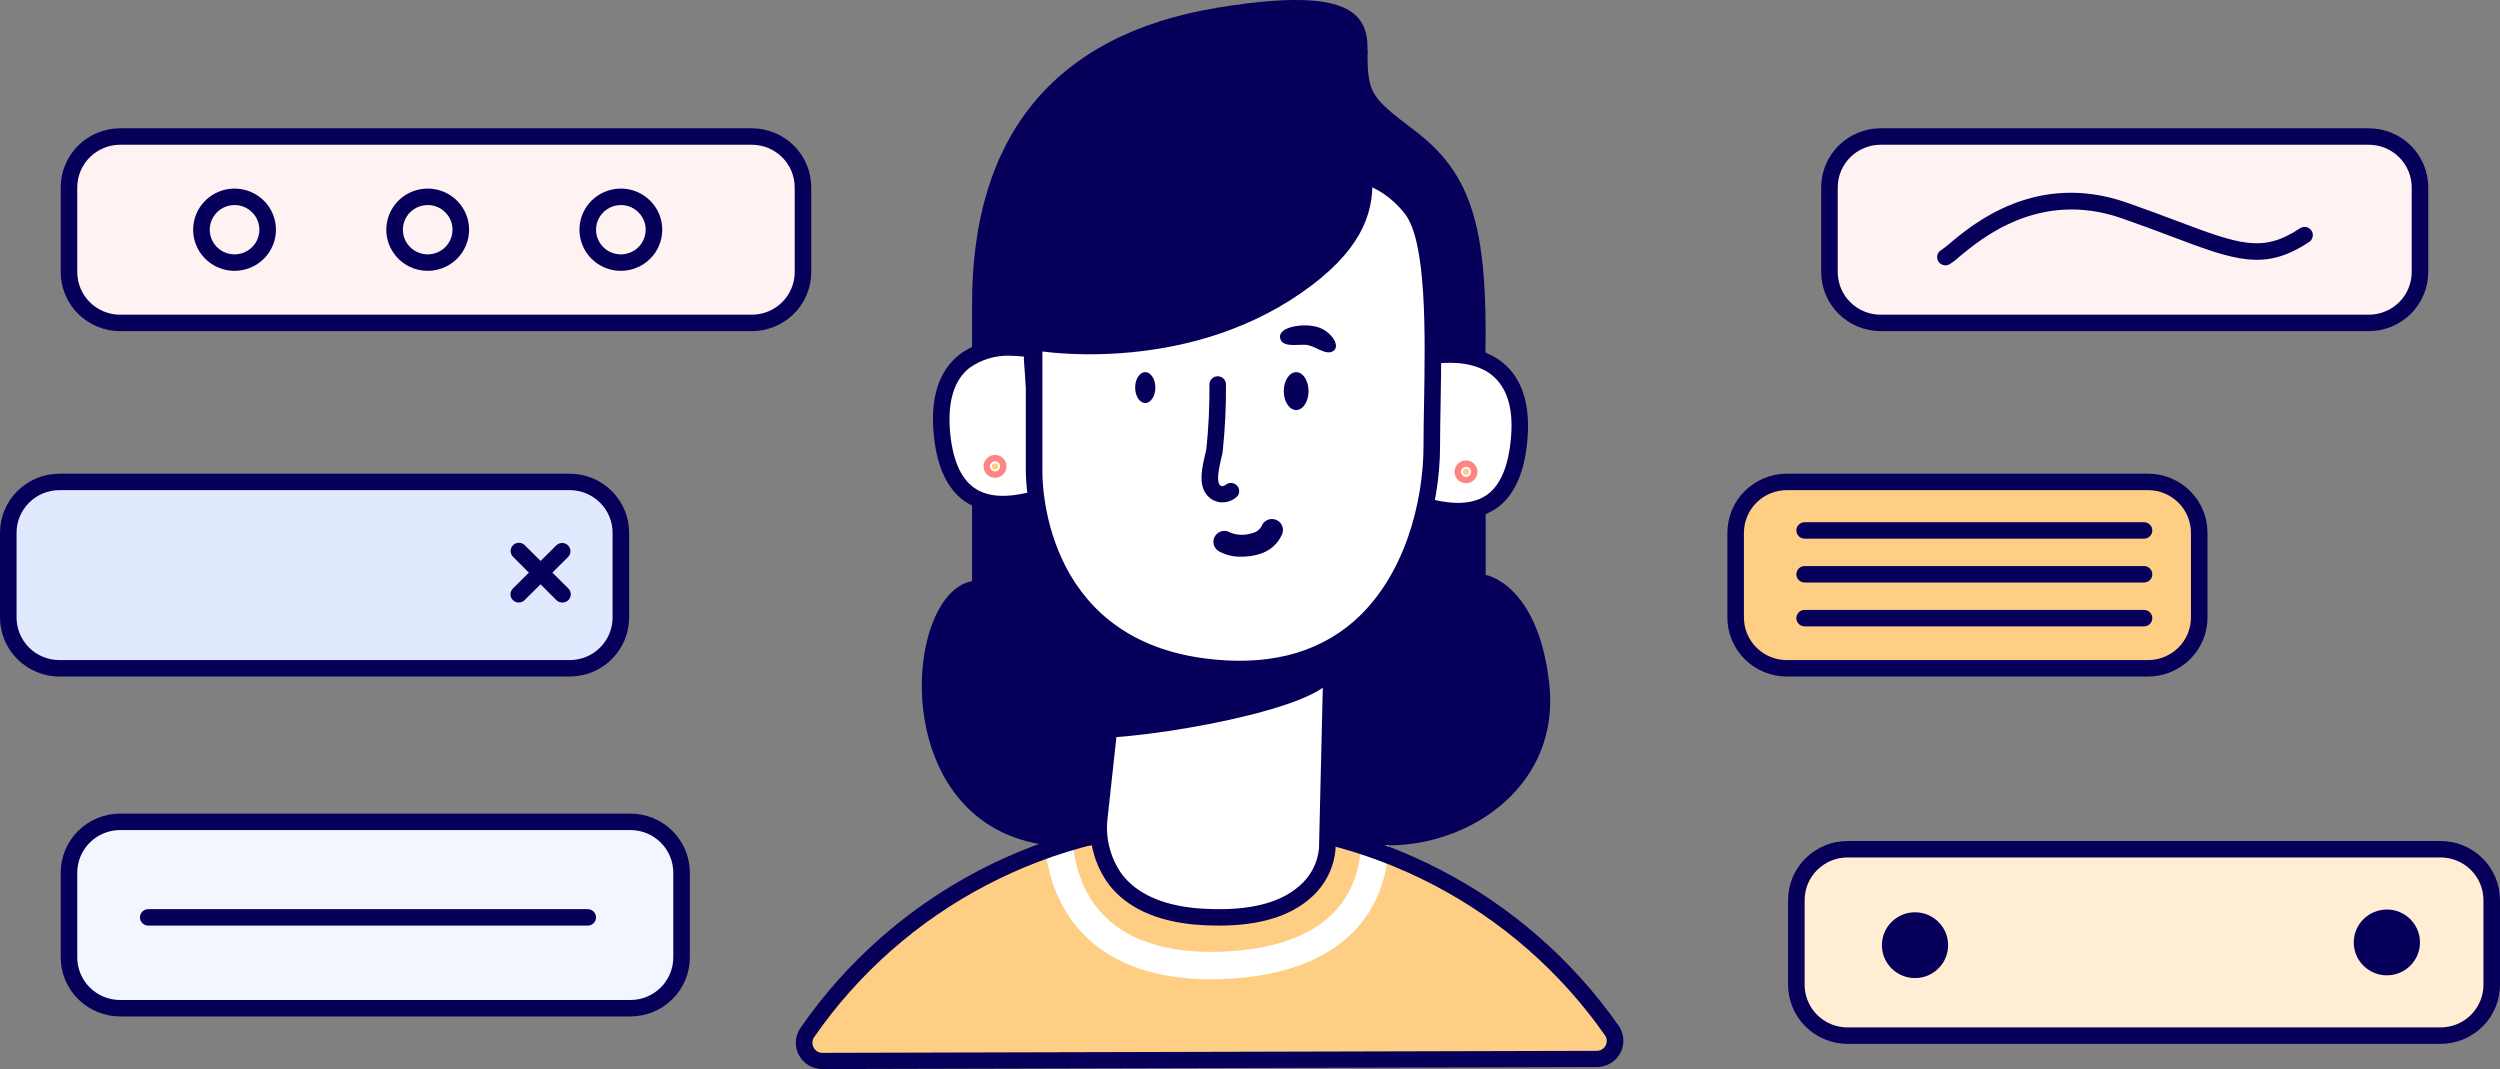 <svg width="297" height="127" viewBox="0 0 297 127" fill="none" xmlns="http://www.w3.org/2000/svg">
<rect x="0" y="0" width="297" height="127" fill="#808080" stroke="none"/>
<g clip-path="url(#clip0)">
<path fill-rule="evenodd" clip-rule="evenodd" d="M189.706 125.782C190.1 125.779 190.485 125.67 190.821 125.466C191.157 125.262 191.43 124.97 191.612 124.623C191.793 124.276 191.876 123.887 191.851 123.496C191.826 123.106 191.694 122.73 191.47 122.408C186.105 114.743 178.948 108.485 170.614 104.171C162.28 99.858 153.016 97.617 143.619 97.641C134.221 97.665 124.97 99.954 116.658 104.311C108.346 108.668 101.223 114.963 95.898 122.656C95.675 122.979 95.545 123.356 95.521 123.747C95.498 124.138 95.583 124.528 95.766 124.875C95.95 125.221 96.225 125.511 96.563 125.714C96.901 125.916 97.287 126.023 97.682 126.023L189.706 125.782Z" fill="#FFCE85"/>
<path d="M143.766 116.344C136.823 116.299 131.585 114.299 128.176 110.404C123.108 104.601 124.098 96.792 124.143 96.466L127.422 96.896C127.422 96.961 126.602 103.611 130.7 108.288C133.46 111.434 137.866 113.049 143.812 113.088C151.024 113.042 156.197 111.232 159.075 107.701C162.668 103.305 161.534 97.554 161.521 97.495L164.733 96.844C164.799 97.144 166.209 104.119 161.652 109.74C158.079 114.065 152.106 116.292 143.766 116.344Z" fill="white"/>
<path d="M97.689 127.007C97.115 127.006 96.553 126.85 96.063 126.555C95.573 126.26 95.172 125.838 94.906 125.334C94.639 124.83 94.516 124.263 94.55 123.695C94.585 123.126 94.774 122.578 95.099 122.109C100.514 114.285 107.759 107.883 116.211 103.452C124.664 99.021 134.073 96.693 143.63 96.668C153.188 96.643 162.609 98.922 171.085 103.309C179.561 107.695 186.84 114.059 192.296 121.855C192.624 122.323 192.816 122.872 192.853 123.441C192.889 124.01 192.768 124.578 192.503 125.084C192.237 125.59 191.838 126.014 191.347 126.311C190.856 126.607 190.294 126.764 189.719 126.766L97.689 127.007ZM143.786 98.622C134.522 98.625 125.397 100.865 117.198 105.15C108.998 109.434 101.97 115.634 96.718 123.216C96.596 123.392 96.525 123.599 96.513 123.812C96.502 124.026 96.55 124.239 96.653 124.427C96.746 124.622 96.893 124.786 97.076 124.901C97.26 125.016 97.472 125.078 97.689 125.079L189.706 124.838C189.922 124.837 190.133 124.778 190.317 124.666C190.5 124.555 190.65 124.396 190.749 124.206C190.849 124.016 190.894 123.803 190.88 123.589C190.866 123.376 190.793 123.17 190.67 122.994C185.41 115.477 178.398 109.334 170.232 105.089C162.067 100.844 152.989 98.623 143.773 98.616L143.786 98.622Z" fill="#07005A"/>
<path fill-rule="evenodd" clip-rule="evenodd" d="M115.482 59.459V69.04C107.208 70.531 105.281 98.134 124.576 100.433H164.91C174.863 100.433 185.372 93.19 184.055 81.258C182.737 69.326 176.495 68.297 176.495 68.297V59.459H115.482Z" fill="#07005A"/>
<path fill-rule="evenodd" clip-rule="evenodd" d="M133.034 74.7L130.582 97.085C130.582 97.085 128.831 107.604 141.957 108.861C157.561 110.164 157.692 100.824 157.692 100.824L158.347 73.182" fill="white"/>
<path d="M144.829 109.962C143.885 109.962 142.901 109.923 141.872 109.838C137.237 109.388 133.834 107.793 131.736 105.083C130.005 102.735 129.245 99.817 129.612 96.929L132.057 74.589L134.024 74.804L131.579 97.196C131.29 99.572 131.913 101.97 133.323 103.911C135.073 106.164 138.017 107.5 142.062 107.89C147.727 108.359 151.896 107.467 154.388 105.227C155.705 104.106 156.533 102.52 156.696 100.804L157.351 73.156L159.318 73.201L158.663 100.843C158.487 103.079 157.44 105.159 155.745 106.64C153.286 108.848 149.628 109.962 144.829 109.962Z" fill="#07005A"/>
<path fill-rule="evenodd" clip-rule="evenodd" d="M176.495 39.593C176.495 26.268 174.469 20.354 168.044 15.495C162.838 11.541 162.458 11.164 162.458 5.986L160.059 3.908C160.059 3.908 156.702 17.449 159.403 19.37C162.104 21.292 167.815 24.906 169.408 41.515L176.469 42.082L176.495 39.593Z" fill="#07005A"/>
<path fill-rule="evenodd" clip-rule="evenodd" d="M168.529 59.921C172.142 60.924 179.675 62.846 180.501 51.923C181.327 41 171.978 41.626 168.621 42.629L169.755 43.469L168.529 59.921Z" fill="white"/>
<path d="M173.223 61.693C171.541 61.64 169.873 61.36 168.267 60.859C168.048 60.8 167.856 60.667 167.725 60.483C167.595 60.298 167.534 60.074 167.552 59.849L168.732 43.931L168.031 43.41C167.885 43.302 167.772 43.155 167.704 42.987C167.637 42.818 167.619 42.634 167.651 42.456C167.683 42.278 167.764 42.111 167.885 41.976C168.007 41.841 168.164 41.742 168.339 41.691C170.627 41.039 175.328 40.531 178.462 43.032C180.77 44.876 181.786 47.891 181.478 51.995C181.17 56.098 179.924 58.892 177.747 60.41C176.41 61.295 174.829 61.743 173.223 61.693ZM169.571 59.185C171.538 59.706 174.515 60.273 176.619 58.807C178.285 57.648 179.242 55.303 179.517 51.851C179.793 48.399 178.999 45.989 177.229 44.556C175.459 43.124 172.718 42.935 170.673 43.195C170.707 43.307 170.718 43.424 170.706 43.54L169.571 59.185Z" fill="#07005A"/>
<path fill-rule="evenodd" clip-rule="evenodd" d="M123.835 59.094C120.223 60.097 112.69 62.018 111.87 51.096C111.05 40.173 120.393 40.798 123.75 41.801L122.603 42.642L123.835 59.094Z" fill="white"/>
<path d="M119.148 60.865C117.538 60.91 115.954 60.455 114.617 59.563C112.447 58.045 111.188 55.212 110.887 51.148C110.585 47.084 111.601 44.029 113.909 42.186C117.043 39.685 121.744 40.167 124.026 40.844C124.201 40.897 124.357 40.996 124.479 41.132C124.601 41.267 124.682 41.434 124.714 41.612C124.747 41.791 124.729 41.974 124.661 42.142C124.594 42.31 124.481 42.456 124.334 42.563L123.639 43.084L124.819 59.003C124.836 59.227 124.774 59.451 124.644 59.635C124.514 59.819 124.323 59.952 124.104 60.012C122.499 60.519 120.831 60.806 119.148 60.865ZM120.046 42.264C118.292 42.191 116.564 42.708 115.142 43.729C113.365 45.149 112.598 47.637 112.847 51.024C113.096 54.411 114.08 56.821 115.752 57.967C117.856 59.439 120.82 58.866 122.8 58.351L121.633 42.72C121.626 42.603 121.639 42.487 121.672 42.375C121.133 42.304 120.59 42.267 120.046 42.264Z" fill="#07005A"/>
<path fill-rule="evenodd" clip-rule="evenodd" d="M137.931 20.399C132.607 20.399 122.851 25.05 122.851 34.077V55.948C122.851 55.948 122.386 76.425 142.881 79.174C165.172 82.163 170.096 62.481 170.096 52.965C170.096 44.198 171.099 29.14 167.657 24.776C164.215 20.412 160.039 20.269 157.233 20.269C154.427 20.269 137.931 20.399 137.931 20.399Z" fill="white"/>
<path d="M147.3 80.457C145.778 80.454 144.258 80.347 142.75 80.138C121.626 77.305 121.868 56.143 121.868 55.928V34.083C121.868 28.606 125.101 25.069 127.808 23.07C130.811 20.855 134.784 19.422 137.931 19.422C138.252 19.422 154.473 19.292 157.233 19.292C159.803 19.292 164.583 19.292 168.431 24.17C171.493 28.078 171.296 39.086 171.145 47.943C171.113 49.748 171.08 51.454 171.08 52.965C171.08 59.993 168.713 69.561 162.071 75.331C158.144 78.737 153.188 80.457 147.3 80.457ZM137.931 21.376C133.014 21.376 123.835 25.74 123.835 34.083V55.948C123.835 56.769 123.652 75.605 143.012 78.204C150.349 79.187 156.322 77.722 160.78 73.859C166.923 68.518 169.113 59.53 169.113 52.965C169.113 51.434 169.146 49.708 169.178 47.911C169.316 39.808 169.513 28.71 166.884 25.375C163.606 21.246 159.626 21.246 157.233 21.246C154.466 21.246 138.108 21.376 137.938 21.376H137.931Z" fill="#07005A"/>
<path fill-rule="evenodd" clip-rule="evenodd" d="M115.482 42.075C115.482 42.075 119.633 40.733 121.285 41.3C122.937 41.867 140.39 44.628 154.558 34.819C168.726 25.011 160.57 17.117 161.855 10.291C163.14 3.465 164.215 -2.293 144.684 0.905C125.153 4.103 115.482 16.263 115.482 36.076V42.075Z" fill="#07005A"/>
<path d="M118.21 55.779C118.42 55.779 118.591 55.61 118.591 55.401C118.591 55.192 118.42 55.023 118.21 55.023C118 55.023 117.83 55.192 117.83 55.401C117.83 55.61 118 55.779 118.21 55.779Z" fill="#FFCE85"/>
<path d="M118.21 56.756C117.941 56.756 117.677 56.676 117.453 56.527C117.228 56.378 117.054 56.167 116.95 55.919C116.847 55.672 116.82 55.399 116.873 55.137C116.926 54.874 117.055 54.632 117.246 54.443C117.437 54.254 117.68 54.124 117.944 54.072C118.209 54.02 118.483 54.047 118.732 54.149C118.981 54.252 119.194 54.425 119.344 54.648C119.494 54.871 119.574 55.133 119.574 55.401C119.574 55.76 119.43 56.105 119.175 56.359C118.919 56.613 118.572 56.756 118.21 56.756ZM118.21 54.802C118.091 54.802 117.974 54.837 117.875 54.903C117.776 54.968 117.699 55.062 117.653 55.172C117.607 55.281 117.596 55.401 117.619 55.518C117.642 55.634 117.7 55.741 117.784 55.825C117.868 55.908 117.976 55.965 118.093 55.989C118.21 56.012 118.331 56 118.441 55.955C118.551 55.909 118.646 55.832 118.712 55.734C118.778 55.635 118.814 55.519 118.814 55.401C118.814 55.242 118.75 55.09 118.637 54.977C118.524 54.865 118.37 54.802 118.21 54.802Z" fill="#FF8585"/>
<path d="M174.162 56.43C174.372 56.43 174.542 56.261 174.542 56.052C174.542 55.844 174.372 55.674 174.162 55.674C173.952 55.674 173.781 55.844 173.781 56.052C173.781 56.261 173.952 56.43 174.162 56.43Z" fill="#FFCE85"/>
<path d="M174.162 57.407C173.892 57.407 173.628 57.328 173.404 57.179C173.18 57.03 173.005 56.818 172.902 56.571C172.798 56.323 172.771 56.051 172.824 55.788C172.877 55.525 173.007 55.284 173.197 55.094C173.388 54.905 173.631 54.776 173.896 54.724C174.16 54.671 174.434 54.698 174.683 54.801C174.933 54.903 175.146 55.077 175.295 55.3C175.445 55.522 175.525 55.784 175.525 56.052C175.525 56.411 175.382 56.756 175.126 57.01C174.87 57.264 174.523 57.407 174.162 57.407ZM174.162 55.453C174.042 55.453 173.926 55.488 173.826 55.554C173.727 55.62 173.65 55.713 173.604 55.823C173.559 55.932 173.547 56.053 173.57 56.169C173.593 56.285 173.651 56.392 173.735 56.476C173.819 56.56 173.927 56.617 174.044 56.64C174.161 56.663 174.282 56.651 174.392 56.606C174.503 56.56 174.597 56.484 174.663 56.385C174.729 56.287 174.765 56.171 174.765 56.052C174.765 55.974 174.749 55.896 174.719 55.823C174.689 55.75 174.644 55.684 174.588 55.629C174.532 55.573 174.466 55.529 174.392 55.499C174.319 55.468 174.241 55.453 174.162 55.453Z" fill="#FF8585"/>
<path fill-rule="evenodd" clip-rule="evenodd" d="M155.075 40.961C156.19 41.007 157.429 42.264 158.354 41.73C159.278 41.196 158.308 39.522 156.728 38.923C155.148 38.323 151.981 38.753 152.066 40.03C152.151 41.306 153.967 40.922 155.075 40.961Z" fill="#07005A"/>
<path d="M145.196 59.68H145.104C144.742 59.662 144.388 59.562 144.071 59.387C143.754 59.212 143.481 58.967 143.275 58.67C142.35 57.407 142.836 55.414 143.183 53.935C143.236 53.721 143.281 53.532 143.314 53.369C143.579 50.813 143.701 48.246 143.681 45.677C143.681 45.418 143.785 45.169 143.969 44.986C144.154 44.803 144.404 44.7 144.665 44.7C144.926 44.7 145.176 44.803 145.36 44.986C145.545 45.169 145.648 45.418 145.648 45.677C145.667 48.377 145.531 51.075 145.242 53.76C145.202 53.942 145.157 54.15 145.097 54.411C144.914 55.193 144.475 57.016 144.868 57.55C144.999 57.733 145.104 57.746 145.143 57.752C145.292 57.757 145.438 57.716 145.563 57.635C145.743 57.469 145.979 57.376 146.225 57.374C146.47 57.372 146.708 57.462 146.89 57.625C147.073 57.788 147.187 58.014 147.211 58.257C147.235 58.499 147.166 58.742 147.018 58.938C146.779 59.175 146.495 59.363 146.182 59.491C145.869 59.618 145.534 59.683 145.196 59.68Z" fill="#07005A"/>
<path d="M147.516 66.135C146.605 66.165 145.702 65.961 144.894 65.542C144.731 65.464 144.585 65.354 144.467 65.218C144.349 65.082 144.261 64.923 144.208 64.751C144.154 64.58 144.137 64.399 144.158 64.22C144.178 64.042 144.236 63.87 144.326 63.714C144.417 63.559 144.539 63.424 144.685 63.317C144.831 63.211 144.997 63.136 145.173 63.096C145.35 63.057 145.532 63.054 145.71 63.089C145.887 63.123 146.056 63.193 146.205 63.295C147.029 63.602 147.935 63.616 148.768 63.334C148.999 63.283 149.216 63.185 149.405 63.046C149.595 62.907 149.753 62.73 149.87 62.526C149.929 62.359 150.023 62.206 150.144 62.075C150.266 61.945 150.413 61.841 150.576 61.769C150.739 61.697 150.916 61.66 151.095 61.658C151.273 61.657 151.45 61.691 151.615 61.76C151.78 61.829 151.928 61.931 152.052 62.059C152.176 62.187 152.272 62.339 152.334 62.505C152.397 62.671 152.425 62.849 152.416 63.026C152.407 63.203 152.361 63.377 152.283 63.536C152.033 64.086 151.666 64.576 151.206 64.971C150.746 65.366 150.205 65.656 149.621 65.822C148.94 66.033 148.23 66.138 147.516 66.135Z" fill="#07005A"/>
<path fill-rule="evenodd" clip-rule="evenodd" d="M153.988 48.712C154.794 48.712 155.456 47.702 155.456 46.465C155.456 45.227 154.801 44.211 153.988 44.211C153.175 44.211 152.513 45.221 152.513 46.465C152.513 47.709 153.175 48.712 153.988 48.712Z" fill="#07005A"/>
<path fill-rule="evenodd" clip-rule="evenodd" d="M136.056 47.878C136.712 47.878 137.256 47.058 137.256 46.048C137.256 45.038 136.718 44.211 136.056 44.211C135.394 44.211 134.856 45.032 134.856 46.048C134.856 47.064 135.394 47.878 136.056 47.878Z" fill="#07005A"/>
<path fill-rule="evenodd" clip-rule="evenodd" d="M129.061 87.706C136.331 87.862 157.207 84.189 158.315 80.359V77.207L153.588 79.018L143.688 79.356L132.542 75.846L129.061 87.706Z" fill="#07005A"/>
<path d="M89.316 16.218H14.273C10.916 16.218 8.195 18.921 8.195 22.256V32.325C8.195 35.659 10.916 38.362 14.273 38.362H89.316C92.673 38.362 95.394 35.659 95.394 32.325V22.256C95.394 18.921 92.673 16.218 89.316 16.218Z" fill="#FFF2F2"/>
<path d="M89.316 39.34H14.273C12.402 39.338 10.608 38.599 9.284 37.285C7.961 35.972 7.215 34.19 7.212 32.331V22.256C7.214 20.396 7.958 18.612 9.282 17.297C10.606 15.982 12.401 15.243 14.273 15.241H89.316C91.189 15.243 92.984 15.982 94.307 17.297C95.631 18.612 96.376 20.396 96.377 22.256V32.331C96.374 34.19 95.629 35.972 94.305 37.285C92.981 38.599 91.187 39.338 89.316 39.34ZM14.273 17.195C12.922 17.197 11.628 17.73 10.673 18.679C9.718 19.628 9.181 20.914 9.179 22.256V32.331C9.181 33.672 9.718 34.958 10.673 35.906C11.628 36.853 12.923 37.386 14.273 37.386H89.316C90.666 37.386 91.961 36.853 92.916 35.906C93.871 34.958 94.409 33.672 94.411 32.331V22.256C94.409 20.914 93.872 19.628 92.917 18.679C91.962 17.73 90.667 17.197 89.316 17.195H14.273Z" fill="#07005A"/>
<path d="M281.415 16.218H223.418C220.062 16.218 217.341 18.921 217.341 22.256V32.325C217.341 35.659 220.062 38.362 223.418 38.362H281.415C284.772 38.362 287.493 35.659 287.493 32.325V22.256C287.493 18.921 284.772 16.218 281.415 16.218Z" fill="#FFF2F2"/>
<path d="M281.416 39.34H223.419C221.547 39.338 219.753 38.599 218.43 37.285C217.106 35.972 216.361 34.19 216.357 32.331V22.256C216.359 20.396 217.104 18.612 218.427 17.297C219.751 15.982 221.546 15.243 223.419 15.241H281.416C283.288 15.243 285.083 15.982 286.407 17.297C287.73 18.612 288.475 20.396 288.477 22.256V32.331C288.473 34.19 287.728 35.972 286.404 37.285C285.081 38.599 283.287 39.338 281.416 39.34ZM223.419 17.195C222.068 17.197 220.773 17.73 219.818 18.679C218.863 19.628 218.326 20.914 218.324 22.256V32.331C218.326 33.672 218.864 34.958 219.819 35.906C220.774 36.853 222.069 37.386 223.419 37.386H281.416C282.765 37.386 284.06 36.853 285.015 35.906C285.971 34.958 286.508 33.672 286.51 32.331V22.256C286.508 20.914 285.971 19.628 285.016 18.679C284.061 17.73 282.766 17.197 281.416 17.195H223.419Z" fill="#07005A"/>
<path d="M255.19 57.251H212.273C208.916 57.251 206.195 59.954 206.195 63.288V73.358C206.195 76.692 208.916 79.395 212.273 79.395H255.19C258.547 79.395 261.268 76.692 261.268 73.358V63.288C261.268 59.954 258.547 57.251 255.19 57.251Z" fill="#FFCE85"/>
<path d="M255.191 80.372H212.273C210.402 80.371 208.608 79.632 207.284 78.318C205.961 77.004 205.215 75.223 205.212 73.364V63.288C205.214 61.428 205.958 59.645 207.282 58.33C208.606 57.015 210.401 56.275 212.273 56.274H255.191C257.063 56.275 258.858 57.015 260.182 58.33C261.505 59.645 262.25 61.428 262.252 63.288V73.364C262.248 75.223 261.503 77.004 260.179 78.318C258.856 79.632 257.062 80.371 255.191 80.372ZM212.273 58.228C210.922 58.229 209.628 58.763 208.673 59.712C207.718 60.66 207.181 61.947 207.179 63.288V73.364C207.181 74.705 207.718 75.991 208.673 76.939C209.628 77.886 210.923 78.418 212.273 78.418H255.191C256.54 78.418 257.835 77.886 258.79 76.939C259.746 75.991 260.283 74.705 260.285 73.364V63.288C260.283 61.947 259.746 60.66 258.791 59.712C257.836 58.763 256.541 58.229 255.191 58.228H212.273Z" fill="#07005A"/>
<path d="M289.939 100.889H219.485C216.128 100.889 213.407 103.592 213.407 106.926V116.996C213.407 120.33 216.128 123.034 219.485 123.034H289.939C293.295 123.034 296.016 120.33 296.016 116.996V106.926C296.016 103.592 293.295 100.889 289.939 100.889Z" fill="#FFEED4"/>
<path d="M289.939 124.011H219.485C217.614 124.009 215.82 123.27 214.496 121.956C213.173 120.643 212.427 118.861 212.424 117.002V106.927C212.426 105.067 213.17 103.283 214.494 101.968C215.818 100.653 217.613 99.914 219.485 99.912H289.939C291.811 99.914 293.606 100.653 294.93 101.968C296.254 103.283 296.998 105.067 297 106.927V117.002C296.997 118.861 296.251 120.643 294.928 121.956C293.604 123.27 291.81 124.009 289.939 124.011ZM219.485 101.866C218.134 101.868 216.84 102.401 215.885 103.35C214.93 104.299 214.392 105.585 214.391 106.927V117.002C214.392 118.343 214.93 119.629 215.885 120.577C216.84 121.524 218.135 122.057 219.485 122.057H289.939C291.289 122.057 292.584 121.524 293.539 120.577C294.494 119.629 295.031 118.343 295.033 117.002V106.927C295.031 105.585 294.494 104.299 293.539 103.35C292.584 102.401 291.289 101.868 289.939 101.866H219.485Z" fill="#07005A"/>
<path d="M67.681 57.251H7.061C3.704 57.251 0.983 59.954 0.983 63.288V73.358C0.983 76.692 3.704 79.395 7.061 79.395H67.681C71.037 79.395 73.758 76.692 73.758 73.358V63.288C73.758 59.954 71.037 57.251 67.681 57.251Z" fill="#E1E9FE"/>
<path d="M67.681 80.372H7.061C5.19 80.371 3.396 79.632 2.072 78.318C0.749 77.004 0.003 75.223 0 73.364L0 63.288C0.002 61.428 0.746 59.645 2.07 58.33C3.394 57.015 5.189 56.275 7.061 56.274H67.681C69.553 56.275 71.348 57.015 72.672 58.33C73.996 59.645 74.74 61.428 74.742 63.288V73.364C74.738 75.223 73.993 77.004 72.669 78.318C71.346 79.632 69.552 80.371 67.681 80.372ZM7.061 58.228C5.711 58.229 4.416 58.763 3.461 59.712C2.506 60.66 1.969 61.947 1.967 63.288V73.364C1.969 74.705 2.506 75.991 3.461 76.939C4.416 77.886 5.711 78.418 7.061 78.418H67.681C69.031 78.418 70.325 77.886 71.28 76.939C72.236 75.991 72.773 74.705 72.775 73.364V63.288C72.773 61.947 72.236 60.66 71.281 59.712C70.326 58.763 69.031 58.229 67.681 58.228H7.061Z" fill="#07005A"/>
<path d="M74.892 97.632H14.273C10.916 97.632 8.195 100.335 8.195 103.67V113.739C8.195 117.074 10.916 119.777 14.273 119.777H74.892C78.249 119.777 80.97 117.074 80.97 113.739V103.67C80.97 100.335 78.249 97.632 74.892 97.632Z" fill="#F2F6FF"/>
<path d="M74.892 120.754H14.273C12.402 120.752 10.608 120.014 9.284 118.7C7.961 117.386 7.215 115.605 7.212 113.746V103.67C7.214 101.81 7.958 100.027 9.282 98.712C10.606 97.397 12.401 96.657 14.273 96.655H74.892C76.765 96.657 78.56 97.397 79.884 98.712C81.207 100.027 81.952 101.81 81.954 103.67V113.746C81.95 115.605 81.205 117.386 79.881 118.7C78.558 120.014 76.764 120.752 74.892 120.754ZM14.273 98.609C12.922 98.611 11.628 99.145 10.673 100.093C9.718 101.042 9.181 102.328 9.179 103.67V113.746C9.181 115.087 9.718 116.372 10.673 117.32C11.628 118.268 12.923 118.8 14.273 118.8H74.892C76.243 118.8 77.537 118.268 78.492 117.32C79.448 116.372 79.985 115.087 79.987 113.746V103.67C79.985 102.328 79.448 101.042 78.493 100.093C77.538 99.145 76.243 98.611 74.892 98.609H14.273Z" fill="#07005A"/>
<path d="M61.629 71.58C61.5 71.581 61.371 71.556 61.252 71.507C61.133 71.457 61.025 71.385 60.934 71.293C60.842 71.203 60.769 71.095 60.719 70.977C60.669 70.858 60.644 70.731 60.644 70.603C60.644 70.474 60.669 70.347 60.719 70.228C60.769 70.11 60.842 70.002 60.934 69.912L66.087 64.793C66.178 64.702 66.287 64.629 66.406 64.58C66.526 64.531 66.654 64.505 66.783 64.505C66.912 64.504 67.041 64.529 67.16 64.578C67.28 64.627 67.389 64.699 67.48 64.79C67.572 64.88 67.645 64.988 67.695 65.107C67.745 65.225 67.77 65.353 67.77 65.481C67.771 65.609 67.746 65.737 67.696 65.856C67.647 65.975 67.575 66.083 67.484 66.174L62.324 71.293C62.233 71.385 62.125 71.457 62.006 71.507C61.886 71.556 61.758 71.581 61.629 71.58Z" fill="#07005A"/>
<path d="M66.795 71.58C66.665 71.581 66.536 71.556 66.415 71.507C66.295 71.457 66.185 71.385 66.094 71.293L60.973 66.174C60.877 66.084 60.799 65.976 60.745 65.856C60.691 65.737 60.663 65.607 60.66 65.476C60.658 65.345 60.682 65.215 60.732 65.093C60.781 64.971 60.855 64.861 60.948 64.768C61.042 64.675 61.153 64.602 61.275 64.553C61.398 64.504 61.529 64.48 61.661 64.482C61.793 64.484 61.923 64.513 62.044 64.567C62.164 64.62 62.273 64.697 62.363 64.793L67.523 69.912C67.706 70.096 67.808 70.344 67.808 70.603C67.808 70.861 67.706 71.109 67.523 71.293C67.428 71.388 67.315 71.463 67.189 71.512C67.064 71.562 66.93 71.585 66.795 71.58Z" fill="#07005A"/>
<path d="M27.864 32.175C26.892 32.175 25.941 31.889 25.133 31.352C24.324 30.815 23.694 30.052 23.322 29.16C22.949 28.267 22.852 27.285 23.042 26.337C23.232 25.39 23.7 24.519 24.387 23.836C25.075 23.153 25.951 22.688 26.905 22.499C27.859 22.311 28.848 22.407 29.746 22.777C30.645 23.147 31.413 23.773 31.953 24.576C32.493 25.38 32.782 26.324 32.782 27.29C32.782 28.586 32.264 29.828 31.341 30.744C30.419 31.66 29.169 32.175 27.864 32.175ZM27.864 24.359C27.281 24.359 26.711 24.531 26.225 24.853C25.74 25.175 25.362 25.633 25.139 26.169C24.915 26.704 24.857 27.293 24.971 27.862C25.085 28.43 25.366 28.953 25.778 29.363C26.191 29.773 26.717 30.052 27.289 30.165C27.861 30.278 28.454 30.22 28.994 29.998C29.533 29.776 29.993 29.401 30.318 28.919C30.642 28.436 30.815 27.87 30.815 27.29C30.813 26.513 30.502 25.769 29.949 25.22C29.396 24.67 28.646 24.361 27.864 24.359Z" fill="#07005A"/>
<path d="M50.811 32.175C49.838 32.175 48.888 31.889 48.079 31.352C47.27 30.815 46.64 30.052 46.268 29.16C45.896 28.267 45.798 27.285 45.988 26.337C46.178 25.39 46.646 24.519 47.334 23.836C48.022 23.153 48.898 22.688 49.852 22.499C50.805 22.311 51.794 22.407 52.693 22.777C53.591 23.147 54.359 23.773 54.899 24.576C55.44 25.38 55.728 26.324 55.728 27.29C55.728 28.586 55.21 29.828 54.288 30.744C53.366 31.66 52.115 32.175 50.811 32.175ZM50.811 24.359C50.227 24.359 49.657 24.531 49.172 24.853C48.687 25.175 48.308 25.633 48.085 26.169C47.862 26.704 47.803 27.293 47.917 27.862C48.031 28.43 48.312 28.953 48.725 29.363C49.137 29.773 49.663 30.052 50.235 30.165C50.807 30.278 51.401 30.22 51.94 29.998C52.479 29.776 52.94 29.401 53.264 28.919C53.588 28.436 53.761 27.87 53.761 27.29C53.759 26.513 53.448 25.769 52.895 25.22C52.342 24.67 51.593 24.361 50.811 24.359Z" fill="#07005A"/>
<path d="M73.758 32.175C72.785 32.175 71.835 31.889 71.026 31.352C70.218 30.815 69.587 30.052 69.215 29.16C68.843 28.267 68.746 27.285 68.935 26.337C69.125 25.39 69.593 24.519 70.281 23.836C70.969 23.153 71.845 22.688 72.799 22.499C73.753 22.311 74.741 22.407 75.64 22.777C76.538 23.147 77.306 23.773 77.847 24.576C78.387 25.38 78.675 26.324 78.675 27.29C78.675 28.586 78.157 29.828 77.235 30.744C76.313 31.66 75.062 32.175 73.758 32.175ZM73.758 24.359C73.174 24.359 72.604 24.531 72.119 24.853C71.634 25.175 71.256 25.633 71.032 26.169C70.809 26.704 70.751 27.293 70.864 27.862C70.978 28.43 71.259 28.953 71.672 29.363C72.085 29.773 72.61 30.052 73.183 30.165C73.755 30.278 74.348 30.22 74.887 29.998C75.426 29.776 75.887 29.401 76.211 28.919C76.535 28.436 76.708 27.87 76.708 27.29C76.707 26.513 76.395 25.769 75.842 25.22C75.289 24.67 74.54 24.361 73.758 24.359Z" fill="#07005A"/>
<path d="M283.56 115.869C285.732 115.869 287.494 114.119 287.494 111.961C287.494 109.803 285.732 108.053 283.56 108.053C281.387 108.053 279.626 109.803 279.626 111.961C279.626 114.119 281.387 115.869 283.56 115.869Z" fill="#07005A"/>
<path d="M227.503 116.195C229.676 116.195 231.437 114.445 231.437 112.287C231.437 110.129 229.676 108.379 227.503 108.379C225.331 108.379 223.569 110.129 223.569 112.287C223.569 114.445 225.331 116.195 227.503 116.195Z" fill="#07005A"/>
<path d="M231.109 31.524C230.89 31.522 230.678 31.447 230.506 31.311C230.334 31.176 230.213 30.987 230.162 30.775C230.111 30.563 230.132 30.34 230.223 30.142C230.314 29.944 230.469 29.781 230.664 29.68C230.788 29.609 231.168 29.29 231.503 29.029C234.342 26.619 241.927 20.269 252.745 24.099C254.974 24.88 256.902 25.603 258.606 26.248C266.008 29.029 268.782 30.071 273.181 27.16C273.288 27.078 273.41 27.019 273.541 26.986C273.672 26.953 273.808 26.947 273.942 26.969C274.075 26.99 274.202 27.039 274.315 27.112C274.429 27.184 274.526 27.279 274.601 27.391C274.676 27.502 274.727 27.628 274.751 27.76C274.774 27.892 274.771 28.027 274.74 28.158C274.709 28.288 274.651 28.411 274.57 28.518C274.489 28.626 274.387 28.715 274.269 28.782C269.024 32.253 265.543 30.944 257.911 28.072C256.22 27.421 254.299 26.717 252.089 25.942C242.314 22.516 235.378 28.339 232.768 30.501C232.395 30.851 231.986 31.161 231.549 31.426C231.411 31.491 231.261 31.524 231.109 31.524Z" fill="#07005A"/>
<path d="M254.712 63.992H214.391C214.13 63.992 213.88 63.889 213.695 63.706C213.511 63.522 213.407 63.274 213.407 63.015C213.407 62.756 213.511 62.507 213.695 62.324C213.88 62.141 214.13 62.038 214.391 62.038H254.712C254.973 62.038 255.223 62.141 255.407 62.324C255.592 62.507 255.695 62.756 255.695 63.015C255.695 63.274 255.592 63.522 255.407 63.706C255.223 63.889 254.973 63.992 254.712 63.992Z" fill="#07005A"/>
<path d="M254.712 69.202H214.391C214.13 69.202 213.88 69.099 213.695 68.916C213.511 68.733 213.407 68.484 213.407 68.225C213.407 67.966 213.511 67.718 213.695 67.534C213.88 67.351 214.13 67.248 214.391 67.248H254.712C254.973 67.248 255.223 67.351 255.407 67.534C255.592 67.718 255.695 67.966 255.695 68.225C255.695 68.484 255.592 68.733 255.407 68.916C255.223 69.099 254.973 69.202 254.712 69.202Z" fill="#07005A"/>
<path d="M254.712 74.413H214.391C214.13 74.413 213.88 74.31 213.695 74.127C213.511 73.943 213.407 73.695 213.407 73.436C213.407 73.177 213.511 72.928 213.695 72.745C213.88 72.562 214.13 72.459 214.391 72.459H254.712C254.973 72.459 255.223 72.562 255.407 72.745C255.592 72.928 255.695 73.177 255.695 73.436C255.695 73.695 255.592 73.943 255.407 74.127C255.223 74.31 254.973 74.413 254.712 74.413Z" fill="#07005A"/>
<path d="M69.825 109.962H17.61C17.35 109.962 17.099 109.859 16.915 109.675C16.731 109.492 16.627 109.244 16.627 108.985C16.627 108.726 16.731 108.477 16.915 108.294C17.099 108.111 17.35 108.008 17.61 108.008H69.825C70.085 108.008 70.336 108.111 70.52 108.294C70.704 108.477 70.808 108.726 70.808 108.985C70.808 109.244 70.704 109.492 70.52 109.675C70.336 109.859 70.085 109.962 69.825 109.962Z" fill="#07005A"/>
</g>
<defs>
<clipPath id="clip0">
<rect width="297" height="127" fill="white"/>
</clipPath>
</defs>
</svg>
